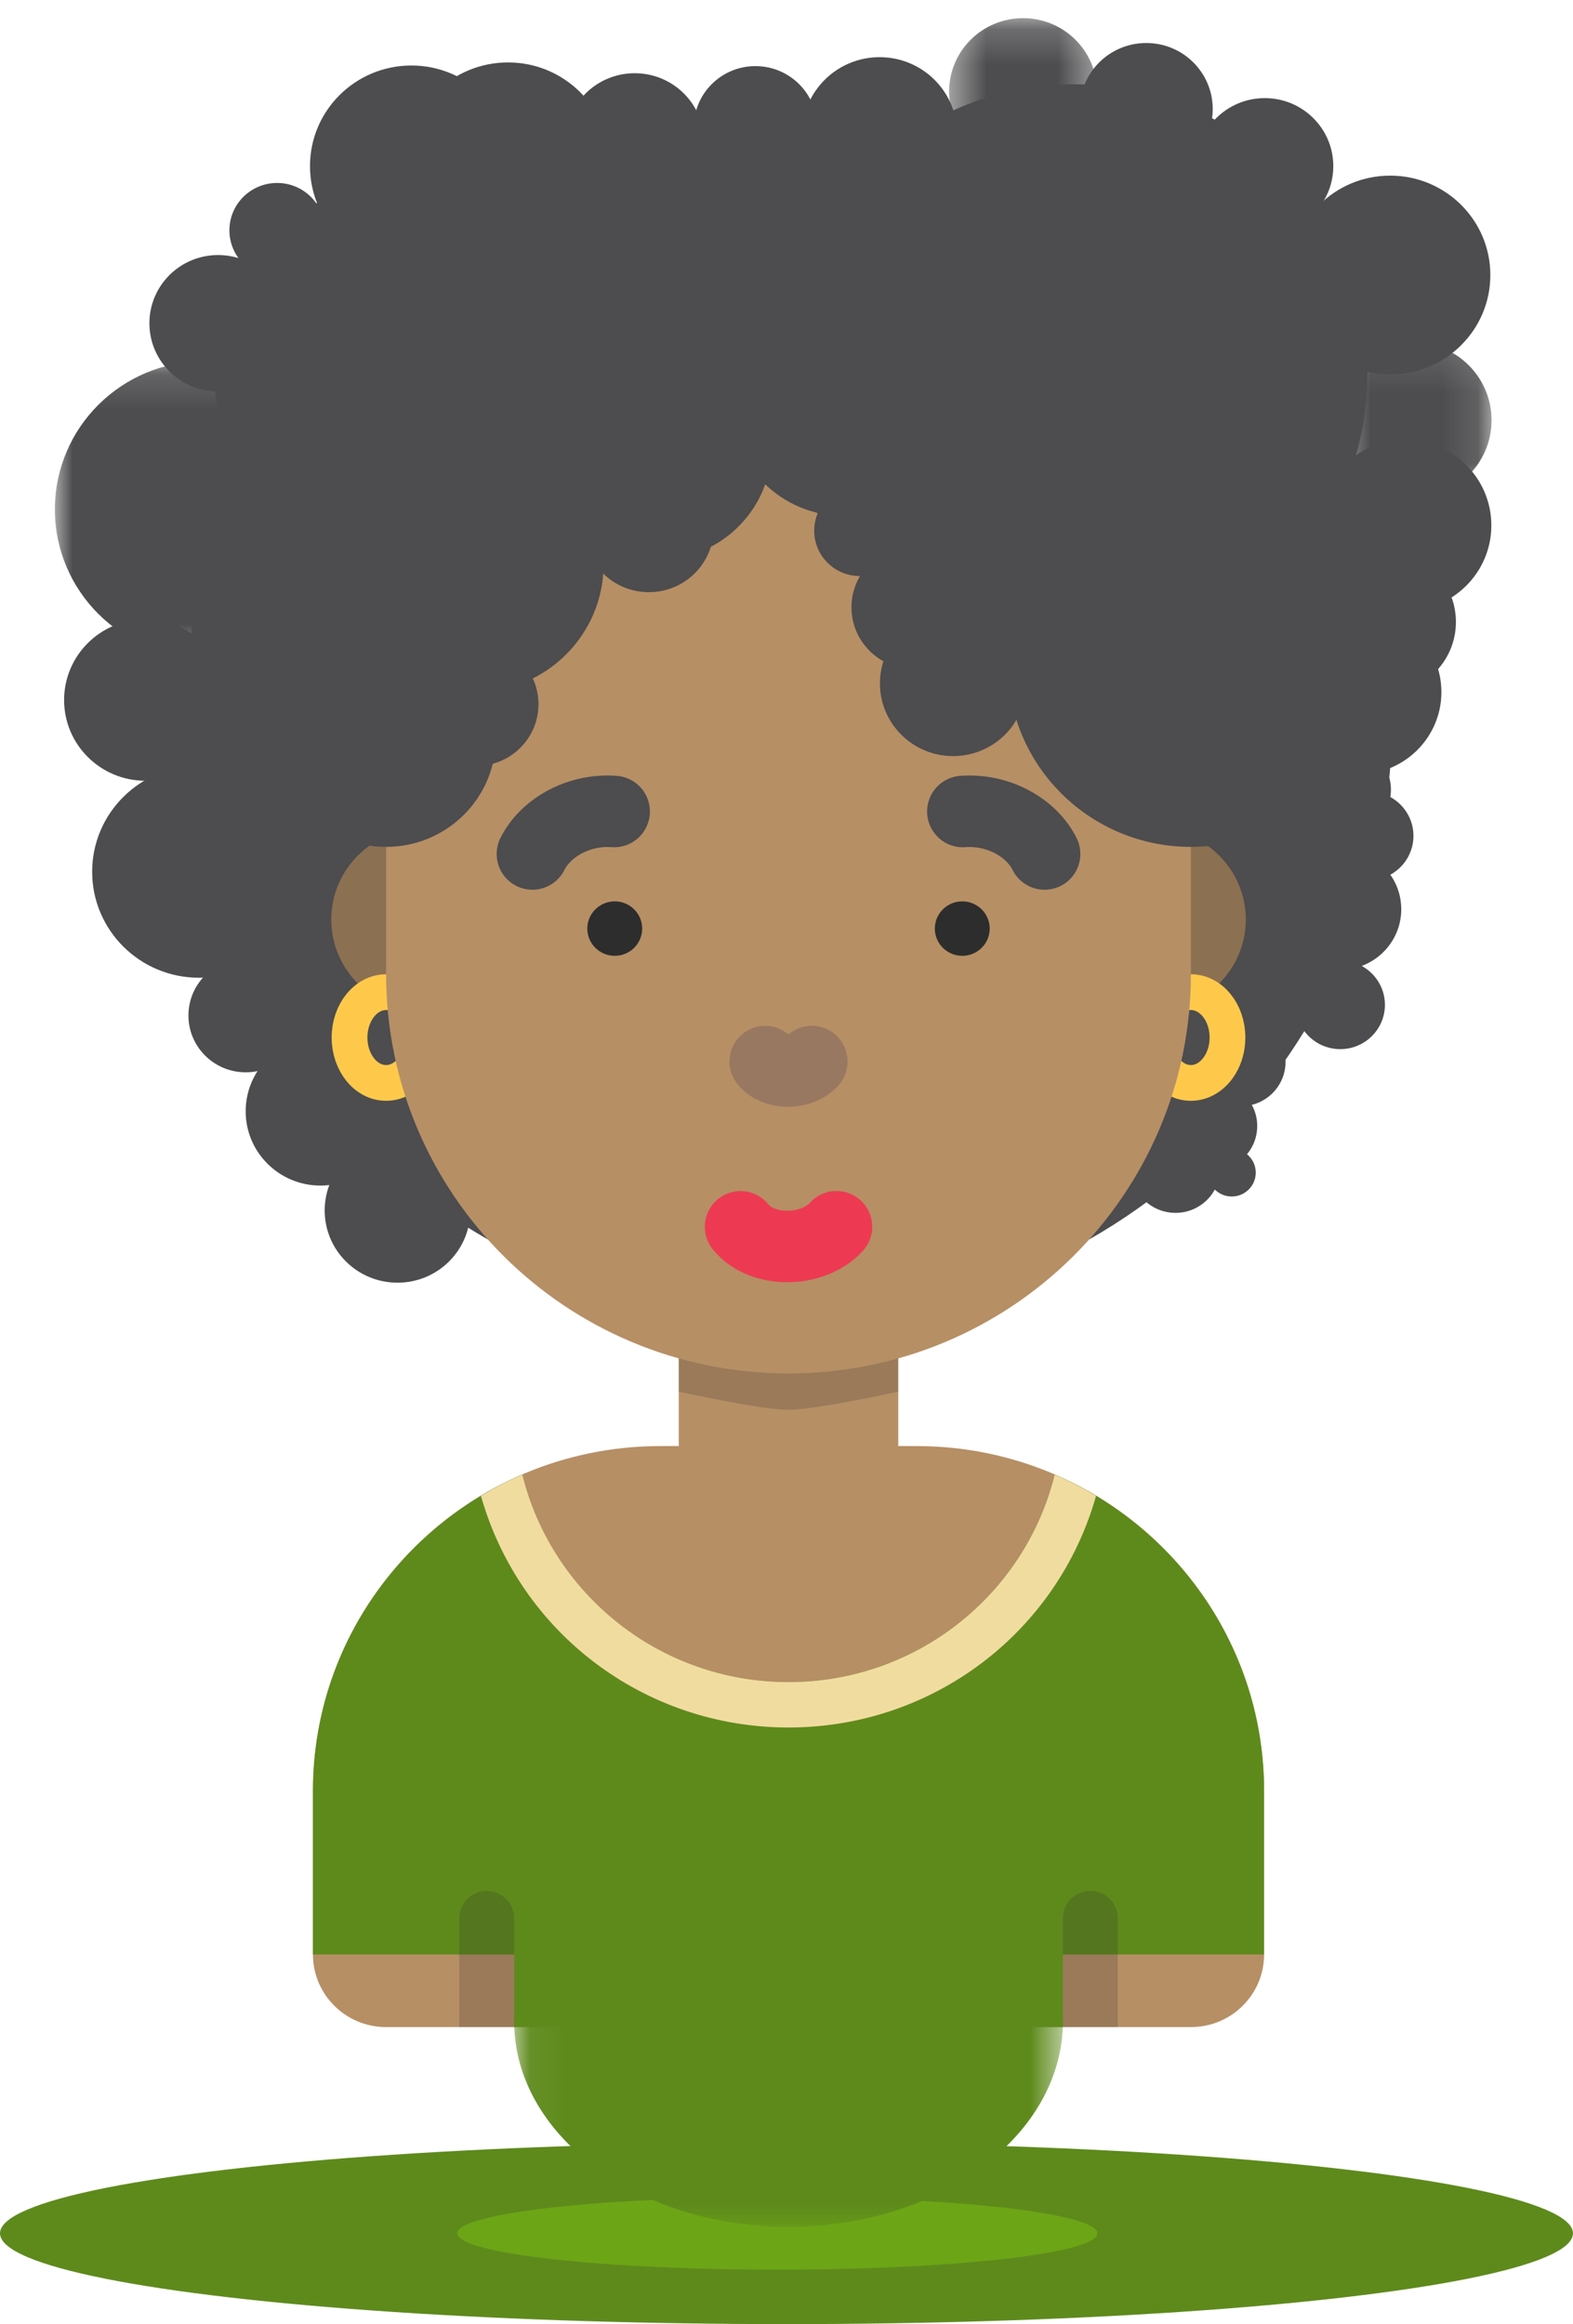 <?xml version="1.0" encoding="UTF-8"?>
<svg width="44px" height="65px" viewBox="0 0 44 65" version="1.1" xmlns="http://www.w3.org/2000/svg" xmlns:xlink="http://www.w3.org/1999/xlink">
    <!-- Generator: Sketch 47.1 (45422) - http://www.bohemiancoding.com/sketch -->
    <title>girl_4</title>
    <desc>Created with Sketch.</desc>
    <defs>
        <polygon id="path-1" points="0.056 8.125 15.405 8.125 15.405 0 0.056 0"></polygon>
        <polygon id="path-3" points="2.77354044e-20 0.128 2.77354044e-20 8.416 8.351 8.416 8.351 0.128 0 0.128"></polygon>
        <polygon id="path-5" points="4.885 4.465 4.885 0.106 0.492 0.106 0.492 4.465 4.885 4.465"></polygon>
        <polygon id="path-7" points="4.593 0.182 0.455 0.182 0.455 4.29 4.593 4.29 4.593 0.182"></polygon>
    </defs>
    <g id="Main-Expeiance" stroke="none" stroke-width="1" fill="none" fill-rule="evenodd">
        <g id="Desktop_PlayedCard" transform="translate(-279, -262)">
            <g id="Played-card" transform="translate(256, 198)">
                <g id="Group-14" transform="translate(23, 64)">
                    <g id="girl_4">
                        <g id="shadow-copy-3" transform="translate(0, 59.922)">
                            <ellipse id="Oval-Copy" fill="#5E8A1C" cx="22" cy="2.539" rx="22" ry="2.539"></ellipse>
                            <ellipse id="Oval" fill="#6CA516" cx="21.744" cy="2.539" rx="8.953" ry="1.016"></ellipse>
                        </g>
                        <g id="Person-9" transform="translate(1.535, 0)">
                            <path d="M32.595,32.681 C32.595,33.366 32.036,33.921 31.347,33.921 C30.657,33.921 30.098,33.366 30.098,32.681 C30.098,31.997 30.657,31.442 31.347,31.442 C32.036,31.442 32.595,31.997 32.595,32.681" id="Fill-1" fill="#4D4C4E"></path>
                            <path d="M34.424,29.699 C34.424,30.383 33.864,30.938 33.175,30.938 C32.486,30.938 31.927,30.383 31.927,29.699 C31.927,29.014 32.486,28.46 33.175,28.46 C33.864,28.46 34.424,29.014 34.424,29.699" id="Fill-3" fill="#4D4C4E"></path>
                            <path d="M33.632,31.492 C33.632,32.176 33.073,32.731 32.384,32.731 C31.694,32.731 31.136,32.176 31.136,31.492 C31.136,30.807 31.694,30.253 32.384,30.253 C33.073,30.253 33.632,30.807 33.632,31.492" id="Fill-5" fill="#4D4C4E"></path>
                            <path d="M37.204,28.103 C37.204,28.787 36.644,29.342 35.955,29.342 C35.266,29.342 34.707,28.787 34.707,28.103 C34.707,27.418 35.266,26.863 35.955,26.863 C36.644,26.863 37.204,27.418 37.204,28.103" id="Fill-7" fill="#4D4C4E"></path>
                            <path d="M38.002,23.377 C38.002,24.062 37.443,24.617 36.754,24.617 C36.064,24.617 35.505,24.062 35.505,23.377 C35.505,22.693 36.064,22.138 36.754,22.138 C37.443,22.138 38.002,22.693 38.002,23.377" id="Fill-9" fill="#4D4C4E"></path>
                            <path d="M37.661,25.43 C37.661,26.364 36.897,27.123 35.955,27.123 C35.013,27.123 34.249,26.364 34.249,25.43 C34.249,24.495 35.013,23.737 35.955,23.737 C36.897,23.737 37.661,24.495 37.661,25.43" id="Fill-11" fill="#4D4C4E"></path>
                            <path d="M36.093,23.154 C36.093,23.879 35.501,24.467 34.771,24.467 C34.04,24.467 33.448,23.879 33.448,23.154 C33.448,22.429 34.04,21.841 34.771,21.841 C35.501,21.841 36.093,22.429 36.093,23.154" id="Fill-13" fill="#4D4C4E"></path>
                            <path d="M36.419,24.381 C36.419,25.066 35.86,25.62 35.171,25.62 C34.481,25.62 33.923,25.066 33.923,24.381 C33.923,23.697 34.481,23.142 35.171,23.142 C35.86,23.142 36.419,23.697 36.419,24.381" id="Fill-15" fill="#4D4C4E"></path>
                            <path d="M33.591,32.796 C33.591,33.164 33.29,33.463 32.919,33.463 C32.548,33.463 32.248,33.164 32.248,32.796 C32.248,32.428 32.548,32.13 32.919,32.13 C33.29,32.13 33.591,32.428 33.591,32.796" id="Fill-17" fill="#4D4C4E"></path>
                            <path d="M24.103,40.443 L16.94,40.443 C11.571,40.443 7.219,44.763 7.219,50.092 L7.219,54.662 C7.219,55.784 8.135,56.693 9.265,56.693 L31.777,56.693 C32.907,56.693 33.824,55.784 33.824,54.662 L33.824,50.092 C33.824,44.763 29.471,40.443 24.103,40.443" id="Fill-19" fill="#B68F65"></path>
                            <path d="M20.521,44.506 L20.521,44.506 C18.826,44.506 17.451,43.142 17.451,41.459 L17.451,34.349 L23.591,34.349 L23.591,41.459 C23.591,43.142 22.217,44.506 20.521,44.506" id="Fill-21" fill="#B68F65"></path>
                            <path d="M23.591,38.92 C23.591,38.92 21.299,39.428 20.521,39.428 C19.743,39.428 17.451,38.92 17.451,38.92 L17.451,37.904 C17.451,37.904 19.743,38.412 20.521,38.412 C21.299,38.412 23.591,37.904 23.591,37.904 L23.591,38.92 Z" id="Fill-23" fill="#292929" opacity="0.2"></path>
                            <path d="M8.162,26.875 C8.162,27.718 7.474,28.401 6.625,28.401 C5.776,28.401 5.087,27.718 5.087,26.875 C5.087,26.032 5.776,25.349 6.625,25.349 C7.474,25.349 8.162,26.032 8.162,26.875" id="Fill-25" fill="#4D4C4E"></path>
                            <path d="M7.015,24.381 C7.015,26.018 5.679,27.345 4.03,27.345 C2.38,27.345 1.043,26.018 1.043,24.381 C1.043,22.744 2.38,21.418 4.03,21.418 C5.679,21.418 7.015,22.744 7.015,24.381" id="Fill-27" fill="#4D4C4E"></path>
                            <path d="M6.937,28.401 C6.937,29.278 6.221,29.99 5.337,29.99 C4.452,29.99 3.736,29.278 3.736,28.401 C3.736,27.523 4.452,26.812 5.337,26.812 C6.221,26.812 6.937,27.523 6.937,28.401" id="Fill-29" fill="#4D4C4E"></path>
                            <path d="M9.523,31.08 C9.523,32.228 8.586,33.158 7.43,33.158 C6.274,33.158 5.337,32.228 5.337,31.08 C5.337,29.932 6.274,29.002 7.43,29.002 C8.586,29.002 9.523,29.932 9.523,31.08" id="Fill-31" fill="#4D4C4E"></path>
                            <path d="M11.62,33.854 C11.62,34.97 10.708,35.874 9.584,35.874 C8.459,35.874 7.547,34.97 7.547,33.854 C7.547,32.738 8.459,31.833 9.584,31.833 C10.708,31.833 11.62,32.738 11.62,33.854" id="Fill-33" fill="#4D4C4E"></path>
                            <path d="M37.405,20.131 C37.405,29.386 29.846,36.889 20.521,36.889 C11.197,36.889 3.638,29.386 3.638,20.131 C3.638,10.876 11.197,3.373 20.521,3.373 C29.846,3.373 37.405,10.876 37.405,20.131" id="Fill-35" fill="#4D4C4E"></path>
                            <path d="M34.166,22.832 C34.166,30.383 27.999,36.504 20.392,36.504 C12.784,36.504 6.617,30.383 6.617,22.832 C6.617,15.282 12.784,9.16 20.392,9.16 C27.999,9.16 34.166,15.282 34.166,22.832" id="Fill-37" fill="#4D4C4E"></path>
                            <path d="M12.847,25.717 C12.847,27.119 11.701,28.256 10.289,28.256 C8.876,28.256 7.731,27.119 7.731,25.717 C7.731,24.315 8.876,23.178 10.289,23.178 C11.701,23.178 12.847,24.315 12.847,25.717" id="Fill-39" fill="#8C7052"></path>
                            <path d="M9.266,27.748 C9.831,27.748 10.289,28.317 10.288,29.017 C10.288,29.305 10.211,29.571 10.081,29.784 C9.894,30.089 9.598,30.287 9.265,30.287 C8.7,30.287 8.242,29.718 8.242,29.017 C8.242,28.316 8.7,27.748 9.266,27.748 L9.266,27.748 Z" id="Stroke-41" stroke="#FEC94B"></path>
                            <path d="M33.312,25.717 C33.312,27.119 32.166,28.256 30.754,28.256 C29.341,28.256 28.196,27.119 28.196,25.717 C28.196,24.315 29.341,23.178 30.754,23.178 C32.166,23.178 33.312,24.315 33.312,25.717" id="Fill-43" fill="#8C7052"></path>
                            <path d="M31.777,27.748 C32.343,27.748 32.801,28.317 32.8,29.017 C32.8,29.305 32.723,29.571 32.592,29.784 C32.406,30.089 32.11,30.287 31.777,30.287 C31.212,30.287 30.754,29.718 30.754,29.017 C30.754,28.316 31.212,27.748 31.777,27.748 L31.777,27.748 Z" id="Stroke-45" stroke="#FEC94B"></path>
                            <g id="Group-49" transform="translate(12.791, 54.154)">
                                <mask id="mask-2" fill="white">
                                    <use xlink:href="#path-1"></use>
                                </mask>
                                <g id="Clip-48"></g>
                                <path d="M15.405,2.38 C15.405,5.553 11.969,8.125 7.731,8.125 C3.492,8.125 0.056,5.553 0.056,2.38 C0.056,-0.793 15.405,-0.793 15.405,2.38" id="Fill-47" fill="#5E8A1C" mask="url(#mask-2)"></path>
                            </g>
                            <path d="M20.521,38.412 L20.521,38.412 C14.305,38.412 9.265,33.41 9.265,27.24 L9.265,17.592 C9.265,11.422 14.305,6.42 20.521,6.42 L20.521,6.42 C26.738,6.42 31.777,11.422 31.777,17.592 L31.777,27.24 C31.777,33.41 26.738,38.412 20.521,38.412" id="Fill-50" fill="#B68F65"></path>
                            <path d="M26.149,25.971 C26.149,26.391 25.805,26.732 25.382,26.732 C24.958,26.732 24.614,26.391 24.614,25.971 C24.614,25.55 24.958,25.209 25.382,25.209 C25.805,25.209 26.149,25.55 26.149,25.971" id="Fill-52" fill="#2D2D2D"></path>
                            <path d="M16.428,25.971 C16.428,26.391 16.084,26.732 15.661,26.732 C15.237,26.732 14.893,26.391 14.893,25.971 C14.893,25.55 15.237,25.209 15.661,25.209 C16.084,25.209 16.428,25.55 16.428,25.971" id="Fill-54" fill="#2D2D2D"></path>
                            <path d="M21.173,29.689 C20.856,30.039 20.162,30.053 19.87,29.69" id="Stroke-56" stroke="#997862" stroke-width="2" stroke-linecap="round"></path>
                            <path d="M21.863,34.309 C21.21,35.03 19.781,35.059 19.18,34.311" id="Stroke-58" stroke="#ED3A52" stroke-width="2" stroke-linecap="round"></path>
                            <path d="M15.644,22.696 C14.616,22.621 13.708,23.177 13.358,23.884" id="Stroke-60" stroke="#4D4C4E" stroke-width="2" stroke-linecap="round"></path>
                            <path d="M25.398,22.696 C26.426,22.621 27.334,23.177 27.684,23.884" id="Stroke-62" stroke="#4D4C4E" stroke-width="2" stroke-linecap="round"></path>
                            <path d="M38.784,19.356 C38.784,20.625 37.747,21.654 36.469,21.654 C35.19,21.654 34.154,20.625 34.154,19.356 C34.154,18.087 35.19,17.058 36.469,17.058 C37.747,17.058 38.784,18.087 38.784,19.356" id="Fill-64" fill="#4D4C4E"></path>
                            <path d="M12.795,18.141 C12.795,18.509 12.494,18.807 12.123,18.807 C11.752,18.807 11.452,18.509 11.452,18.141 C11.452,17.773 11.752,17.475 12.123,17.475 C12.494,17.475 12.795,17.773 12.795,18.141" id="Fill-66" fill="#4D4C4E"></path>
                            <path d="M6.487,9.04 C6.487,10.094 5.626,10.948 4.565,10.948 C3.504,10.948 2.644,10.094 2.644,9.04 C2.644,7.987 3.504,7.133 4.565,7.133 C5.626,7.133 6.487,7.987 6.487,9.04" id="Fill-68" fill="#4D4C4E"></path>
                            <path d="M15.997,10.612 C15.997,13.769 13.419,16.328 10.238,16.328 C7.058,16.328 4.479,13.769 4.479,10.612 C4.479,7.456 7.058,4.896 10.238,4.896 C13.419,4.896 15.997,7.456 15.997,10.612" id="Fill-70" fill="#4D4C4E"></path>
                            <g id="Group-74" transform="translate(0, 9.974)">
                                <mask id="mask-4" fill="white">
                                    <use xlink:href="#path-3"></use>
                                </mask>
                                <g id="Clip-73"></g>
                                <path d="M8.351,4.272 C8.351,6.56 6.481,8.416 4.175,8.416 C1.869,8.416 -0,6.56 -0,4.272 C-0,1.983 1.869,0.128 4.175,0.128 C6.481,0.128 8.351,1.983 8.351,4.272" id="Fill-72" fill="#4D4C4E" mask="url(#mask-4)"></path>
                            </g>
                            <path d="M4.805,19.579 C4.805,20.825 3.787,21.836 2.532,21.836 C1.276,21.836 0.258,20.825 0.258,19.579 C0.258,18.333 1.276,17.322 2.532,17.322 C3.787,17.322 4.805,18.333 4.805,19.579" id="Fill-75" fill="#4D4C4E"></path>
                            <path d="M40.181,14.694 C40.181,16.014 39.103,17.084 37.773,17.084 C36.444,17.084 35.366,16.014 35.366,14.694 C35.366,13.374 36.444,12.304 37.773,12.304 C39.103,12.304 40.181,13.374 40.181,14.694" id="Fill-77" fill="#4D4C4E"></path>
                            <path d="M10.321,13.276 C10.321,13.985 9.741,14.56 9.027,14.56 C8.312,14.56 7.733,13.985 7.733,13.276 C7.733,12.566 8.312,11.991 9.027,11.991 C9.741,11.991 10.321,12.566 10.321,13.276" id="Fill-79" fill="#4D4C4E"></path>
                            <path d="M33.053,11.836 C33.053,12.548 32.471,13.125 31.753,13.125 C31.035,13.125 30.454,12.548 30.454,11.836 C30.454,11.123 31.035,10.546 31.753,10.546 C32.471,10.546 33.053,11.123 33.053,11.836" id="Fill-81" fill="#4D4C4E"></path>
                            <path d="M28.231,18.228 C28.231,18.999 27.602,19.624 26.825,19.624 C26.048,19.624 25.418,18.999 25.418,18.228 C25.418,17.457 26.048,16.832 26.825,16.832 C27.602,16.832 28.231,17.457 28.231,18.228" id="Fill-83" fill="#4D4C4E"></path>
                            <path d="M23.059,6.037 C23.059,7.073 22.213,7.913 21.169,7.913 C20.125,7.913 19.279,7.073 19.279,6.037 C19.279,5.001 20.125,4.161 21.169,4.161 C22.213,4.161 23.059,5.001 23.059,6.037" id="Fill-85" fill="#4D4C4E"></path>
                            <path d="M36.754,14.761 C36.754,15.537 36.12,16.166 35.338,16.166 C34.556,16.166 33.923,15.537 33.923,14.761 C33.923,13.985 34.556,13.356 35.338,13.356 C36.12,13.356 36.754,13.985 36.754,14.761" id="Fill-87" fill="#4D4C4E"></path>
                            <path d="M26.756,17.006 C26.756,17.69 26.197,18.245 25.508,18.245 C24.818,18.245 24.259,17.69 24.259,17.006 C24.259,16.321 24.818,15.767 25.508,15.767 C26.197,15.767 26.756,16.321 26.756,17.006" id="Fill-89" fill="#4D4C4E"></path>
                            <path d="M28.323,5.375 C28.323,6.052 27.77,6.6 27.088,6.6 C26.407,6.6 25.854,6.052 25.854,5.375 C25.854,4.699 26.407,4.15 27.088,4.15 C27.77,4.15 28.323,4.699 28.323,5.375" id="Fill-91" fill="#4D4C4E"></path>
                            <path d="M30.148,18.562 C30.148,19.247 29.589,19.801 28.899,19.801 C28.21,19.801 27.651,19.247 27.651,18.562 C27.651,17.878 28.21,17.323 28.899,17.323 C29.589,17.323 30.148,17.878 30.148,18.562" id="Fill-93" fill="#4D4C4E"></path>
                            <path d="M25.196,11.312 C25.196,13.032 23.791,14.427 22.058,14.427 C20.325,14.427 18.92,13.032 18.92,11.312 C18.92,9.592 20.325,8.197 22.058,8.197 C23.791,8.197 25.196,9.592 25.196,11.312" id="Fill-95" fill="#4D4C4E"></path>
                            <path d="M30.923,4.197 C30.923,5.004 30.264,5.658 29.451,5.658 C28.638,5.658 27.979,5.004 27.979,4.197 C27.979,3.39 28.638,2.736 29.451,2.736 C30.264,2.736 30.923,3.39 30.923,4.197" id="Fill-97" fill="#4D4C4E"></path>
                            <path d="M35.76,4.646 C35.76,5.697 34.902,6.549 33.843,6.549 C32.785,6.549 31.927,5.697 31.927,4.646 C31.927,3.596 32.785,2.744 33.843,2.744 C34.902,2.744 35.76,3.596 35.76,4.646" id="Fill-99" fill="#4D4C4E"></path>
                            <path d="M20.132,10.628 C20.132,11.349 19.543,11.933 18.817,11.933 C18.09,11.933 17.502,11.349 17.502,10.628 C17.502,9.907 18.09,9.322 18.817,9.322 C19.543,9.322 20.132,9.907 20.132,10.628" id="Fill-101" fill="#4D4C4E"></path>
                            <path d="M27.172,19.115 C27.172,20.237 26.256,21.146 25.126,21.146 C23.996,21.146 23.079,20.237 23.079,19.115 C23.079,17.993 23.996,17.084 25.126,17.084 C26.256,17.084 27.172,17.993 27.172,19.115" id="Fill-103" fill="#4D4C4E"></path>
                            <path d="M13.565,5.391 C13.565,6.508 12.653,7.412 11.529,7.412 C10.404,7.412 9.492,6.508 9.492,5.391 C9.492,4.275 10.404,3.37 11.529,3.37 C12.653,3.37 13.565,4.275 13.565,5.391" id="Fill-105" fill="#4D4C4E"></path>
                            <path d="M40.153,7.692 C40.153,9.228 38.899,10.473 37.351,10.473 C35.804,10.473 34.55,9.228 34.55,7.692 C34.55,6.157 35.804,4.912 37.351,4.912 C38.899,4.912 40.153,6.157 40.153,7.692" id="Fill-107" fill="#4D4C4E"></path>
                            <g id="Group-111" transform="translate(35.302, 9.467)">
                                <mask id="mask-6" fill="white">
                                    <use xlink:href="#path-5"></use>
                                </mask>
                                <g id="Clip-110"></g>
                                <path d="M4.885,2.285 C4.885,3.489 3.901,4.465 2.689,4.465 C1.476,4.465 0.492,3.489 0.492,2.285 C0.492,1.081 1.476,0.106 2.689,0.106 C3.901,0.106 4.885,1.081 4.885,2.285" id="Fill-109" fill="#4D4C4E" mask="url(#mask-6)"></path>
                            </g>
                            <path d="M18.16,3.974 C18.16,5.038 17.291,5.9 16.219,5.9 C15.147,5.9 14.279,5.038 14.279,3.974 C14.279,2.91 15.147,2.048 16.219,2.048 C17.291,2.048 18.16,2.91 18.16,3.974" id="Fill-112" fill="#4D4C4E"></path>
                            <path d="M33.112,17.77 C33.112,18.824 32.251,19.679 31.189,19.679 C30.126,19.679 29.265,18.824 29.265,17.77 C29.265,16.716 30.126,15.861 31.189,15.861 C32.251,15.861 33.112,16.716 33.112,17.77" id="Fill-114" fill="#4D4C4E"></path>
                            <path d="M32.387,3.048 C32.387,4.067 31.555,4.893 30.529,4.893 C29.502,4.893 28.67,4.067 28.67,3.048 C28.67,2.029 29.502,1.203 30.529,1.203 C31.555,1.203 32.387,2.029 32.387,3.048" id="Fill-116" fill="#4D4C4E"></path>
                            <path d="M17.947,15.984 C17.266,16.714 16.118,16.759 15.382,16.083 C14.646,15.408 14.601,14.268 15.282,13.538 C15.962,12.807 17.111,12.763 17.846,13.438 C18.582,14.114 18.627,15.254 17.947,15.984" id="Fill-118" fill="#4D4C4E"></path>
                            <path d="M23.793,14.844 C23.793,15.543 23.222,16.111 22.517,16.111 C21.811,16.111 21.24,15.543 21.24,14.844 C21.24,14.144 21.811,13.577 22.517,13.577 C23.222,13.577 23.793,14.144 23.793,14.844" id="Fill-120" fill="#4D4C4E"></path>
                            <path d="M39.19,17.395 C39.19,18.5 38.288,19.396 37.175,19.396 C36.061,19.396 35.159,18.5 35.159,17.395 C35.159,16.29 36.061,15.395 37.175,15.395 C38.288,15.395 39.19,16.29 39.19,17.395" id="Fill-122" fill="#4D4C4E"></path>
                            <g id="Group-126" transform="translate(24.558, 0.326)">
                                <mask id="mask-8" fill="white">
                                    <use xlink:href="#path-7"></use>
                                </mask>
                                <g id="Clip-125"></g>
                                <path d="M4.593,2.236 C4.593,3.37 3.667,4.29 2.524,4.29 C1.381,4.29 0.455,3.37 0.455,2.236 C0.455,1.101 1.381,0.182 2.524,0.182 C3.667,0.182 4.593,1.101 4.593,2.236" id="Fill-124" fill="#4D4C4E" mask="url(#mask-8)"></path>
                            </g>
                            <path d="M25.238,3.751 C25.238,4.94 24.267,5.904 23.07,5.904 C21.872,5.904 20.901,4.94 20.901,3.751 C20.901,2.563 21.872,1.599 23.07,1.599 C24.267,1.599 25.238,2.563 25.238,3.751" id="Fill-127" fill="#4D4C4E"></path>
                            <path d="M9.927,16.083 C9.927,16.767 9.368,17.322 8.679,17.322 C7.989,17.322 7.43,16.767 7.43,16.083 C7.43,15.398 7.989,14.844 8.679,14.844 C9.368,14.844 9.927,15.398 9.927,16.083" id="Fill-129" fill="#4D4C4E"></path>
                            <path d="M6.987,18.641 C6.987,19.482 6.3,20.163 5.453,20.163 C4.607,20.163 3.921,19.482 3.921,18.641 C3.921,17.801 4.607,17.119 5.453,17.119 C6.3,17.119 6.987,17.801 6.987,18.641" id="Fill-131" fill="#4D4C4E"></path>
                            <path d="M15.349,15.78 C15.349,17.756 13.735,19.358 11.745,19.358 C9.754,19.358 8.141,17.756 8.141,15.78 C8.141,13.804 9.754,12.203 11.745,12.203 C13.735,12.203 15.349,13.804 15.349,15.78" id="Fill-133" fill="#4D4C4E"></path>
                            <path d="M12.335,20.639 C12.335,22.321 10.961,23.685 9.265,23.685 C7.57,23.685 6.196,22.321 6.196,20.639 C6.196,18.956 7.57,17.592 9.265,17.592 C10.961,17.592 12.335,18.956 12.335,20.639" id="Fill-135" fill="#4D4C4E"></path>
                            <path d="M13.527,19.694 C13.527,20.649 12.747,21.423 11.785,21.423 C10.824,21.423 10.044,20.649 10.044,19.694 C10.044,18.74 10.824,17.966 11.785,17.966 C12.747,17.966 13.527,18.74 13.527,19.694" id="Fill-137" fill="#4D4C4E"></path>
                            <path d="M15.522,4.571 C15.522,6.132 14.248,7.397 12.676,7.397 C11.103,7.397 9.829,6.132 9.829,4.571 C9.829,3.011 11.103,1.746 12.676,1.746 C14.248,1.746 15.522,3.011 15.522,4.571" id="Fill-139" fill="#4D4C4E"></path>
                            <path d="M21.321,3.562 C21.321,4.507 20.549,5.274 19.596,5.274 C18.643,5.274 17.871,4.507 17.871,3.562 C17.871,2.616 18.643,1.849 19.596,1.849 C20.549,1.849 21.321,2.616 21.321,3.562" id="Fill-141" fill="#4D4C4E"></path>
                            <path d="M21.321,7.169 C21.321,9.377 19.518,11.167 17.293,11.167 C15.069,11.167 13.266,9.377 13.266,7.169 C13.266,4.962 15.069,3.172 17.293,3.172 C19.518,3.172 21.321,4.962 21.321,7.169" id="Fill-143" fill="#4D4C4E"></path>
                            <path d="M7.905,17.85 C7.905,18.665 7.239,19.326 6.418,19.326 C5.596,19.326 4.931,18.665 4.931,17.85 C4.931,17.034 5.596,16.373 6.418,16.373 C7.239,16.373 7.905,17.034 7.905,17.85" id="Fill-145" fill="#4D4C4E"></path>
                            <path d="M19.166,14.681 C17.954,15.938 15.945,15.983 14.678,14.78 C13.41,13.577 13.366,11.582 14.578,10.325 C15.79,9.067 17.8,9.023 19.067,10.226 C20.334,11.429 20.378,13.424 19.166,14.681" id="Fill-147" fill="#4D4C4E"></path>
                            <path d="M26.825,16.407 C26.825,17.238 26.146,17.912 25.309,17.912 C24.472,17.912 23.793,17.238 23.793,16.407 C23.793,15.577 24.472,14.903 25.309,14.903 C26.146,14.903 26.825,15.577 26.825,16.407" id="Fill-149" fill="#4D4C4E"></path>
                            <path d="M25.765,16.984 C25.765,17.939 24.985,18.712 24.024,18.712 C23.062,18.712 22.282,17.939 22.282,16.984 C22.282,16.03 23.062,15.256 24.024,15.256 C24.985,15.256 25.765,16.03 25.765,16.984" id="Fill-151" fill="#4D4C4E"></path>
                            <path d="M36.893,18.607 C36.893,21.412 34.603,23.685 31.777,23.685 C28.951,23.685 26.661,21.412 26.661,18.607 C26.661,15.803 28.951,13.529 31.777,13.529 C34.603,13.529 36.893,15.803 36.893,18.607" id="Fill-153" fill="#4D4C4E"></path>
                            <path d="M29.025,14.143 C29.025,15.783 27.685,17.112 26.033,17.112 C24.38,17.112 23.041,15.783 23.041,14.143 C23.041,12.502 24.38,11.173 26.033,11.173 C27.685,11.173 29.025,12.502 29.025,14.143" id="Fill-155" fill="#4D4C4E"></path>
                            <path d="M37.372,22.087 C37.372,22.799 36.79,23.377 36.072,23.377 C35.353,23.377 34.771,22.799 34.771,22.087 C34.771,21.374 35.353,20.795 36.072,20.795 C36.79,20.795 37.372,21.374 37.372,22.087" id="Fill-157" fill="#4D4C4E"></path>
                            <path d="M7.551,6.441 C7.551,7.173 6.953,7.766 6.217,7.766 C5.479,7.766 4.882,7.173 4.882,6.441 C4.882,5.71 5.479,5.117 6.217,5.117 C6.953,5.117 7.551,5.71 7.551,6.441" id="Fill-159" fill="#4D4C4E"></path>
                            <path d="M12.808,4.646 C12.808,6.201 11.538,7.461 9.972,7.461 C8.406,7.461 7.136,6.201 7.136,4.646 C7.136,3.092 8.406,1.832 9.972,1.832 C11.538,1.832 12.808,3.092 12.808,4.646" id="Fill-161" fill="#4D4C4E"></path>
                            <path d="M36.712,10.482 C36.712,14.97 33.047,18.607 28.526,18.607 C24.004,18.607 20.34,14.97 20.34,10.482 C20.34,5.995 24.004,2.357 28.526,2.357 C33.047,2.357 36.712,5.995 36.712,10.482" id="Fill-163" fill="#4D4C4E"></path>
                            <path d="M33.824,54.662 L33.824,50.092 C33.824,46.127 31.412,42.724 27.968,41.24 C27.147,44.57 24.129,47.045 20.521,47.045 C16.913,47.045 13.895,44.57 13.074,41.24 C9.63,42.724 7.219,46.127 7.219,50.092 L7.219,54.662 L12.847,54.662 L12.847,56.693 L28.196,56.693 L28.196,54.662 L33.824,54.662 Z" id="Fill-165" fill="#5E8A1C"></path>
                            <path d="M12.079,52.885 C11.655,52.885 11.312,53.226 11.312,53.647 L11.312,56.693 L12.847,56.693 L12.847,53.647 C12.847,53.226 12.504,52.885 12.079,52.885" id="Fill-167" fill="#292929" opacity="0.2"></path>
                            <path d="M28.963,52.885 C28.539,52.885 28.196,53.226 28.196,53.647 L28.196,56.693 L29.731,56.693 L29.731,53.647 C29.731,53.226 29.387,52.885 28.963,52.885" id="Fill-169" fill="#292929" opacity="0.2"></path>
                            <path d="M27.968,41.24 C27.147,44.571 24.129,47.045 20.521,47.045 C16.914,47.045 13.896,44.571 13.075,41.24 C12.674,41.413 12.289,41.614 11.918,41.836 C13.002,45.664 16.492,48.314 20.521,48.314 C24.551,48.314 28.04,45.664 29.124,41.836 C28.754,41.614 28.368,41.413 27.968,41.24" id="Fill-171" fill="#F1DCA0"></path>
                        </g>
                    </g>
                </g>
            </g>
        </g>
    </g>
</svg>